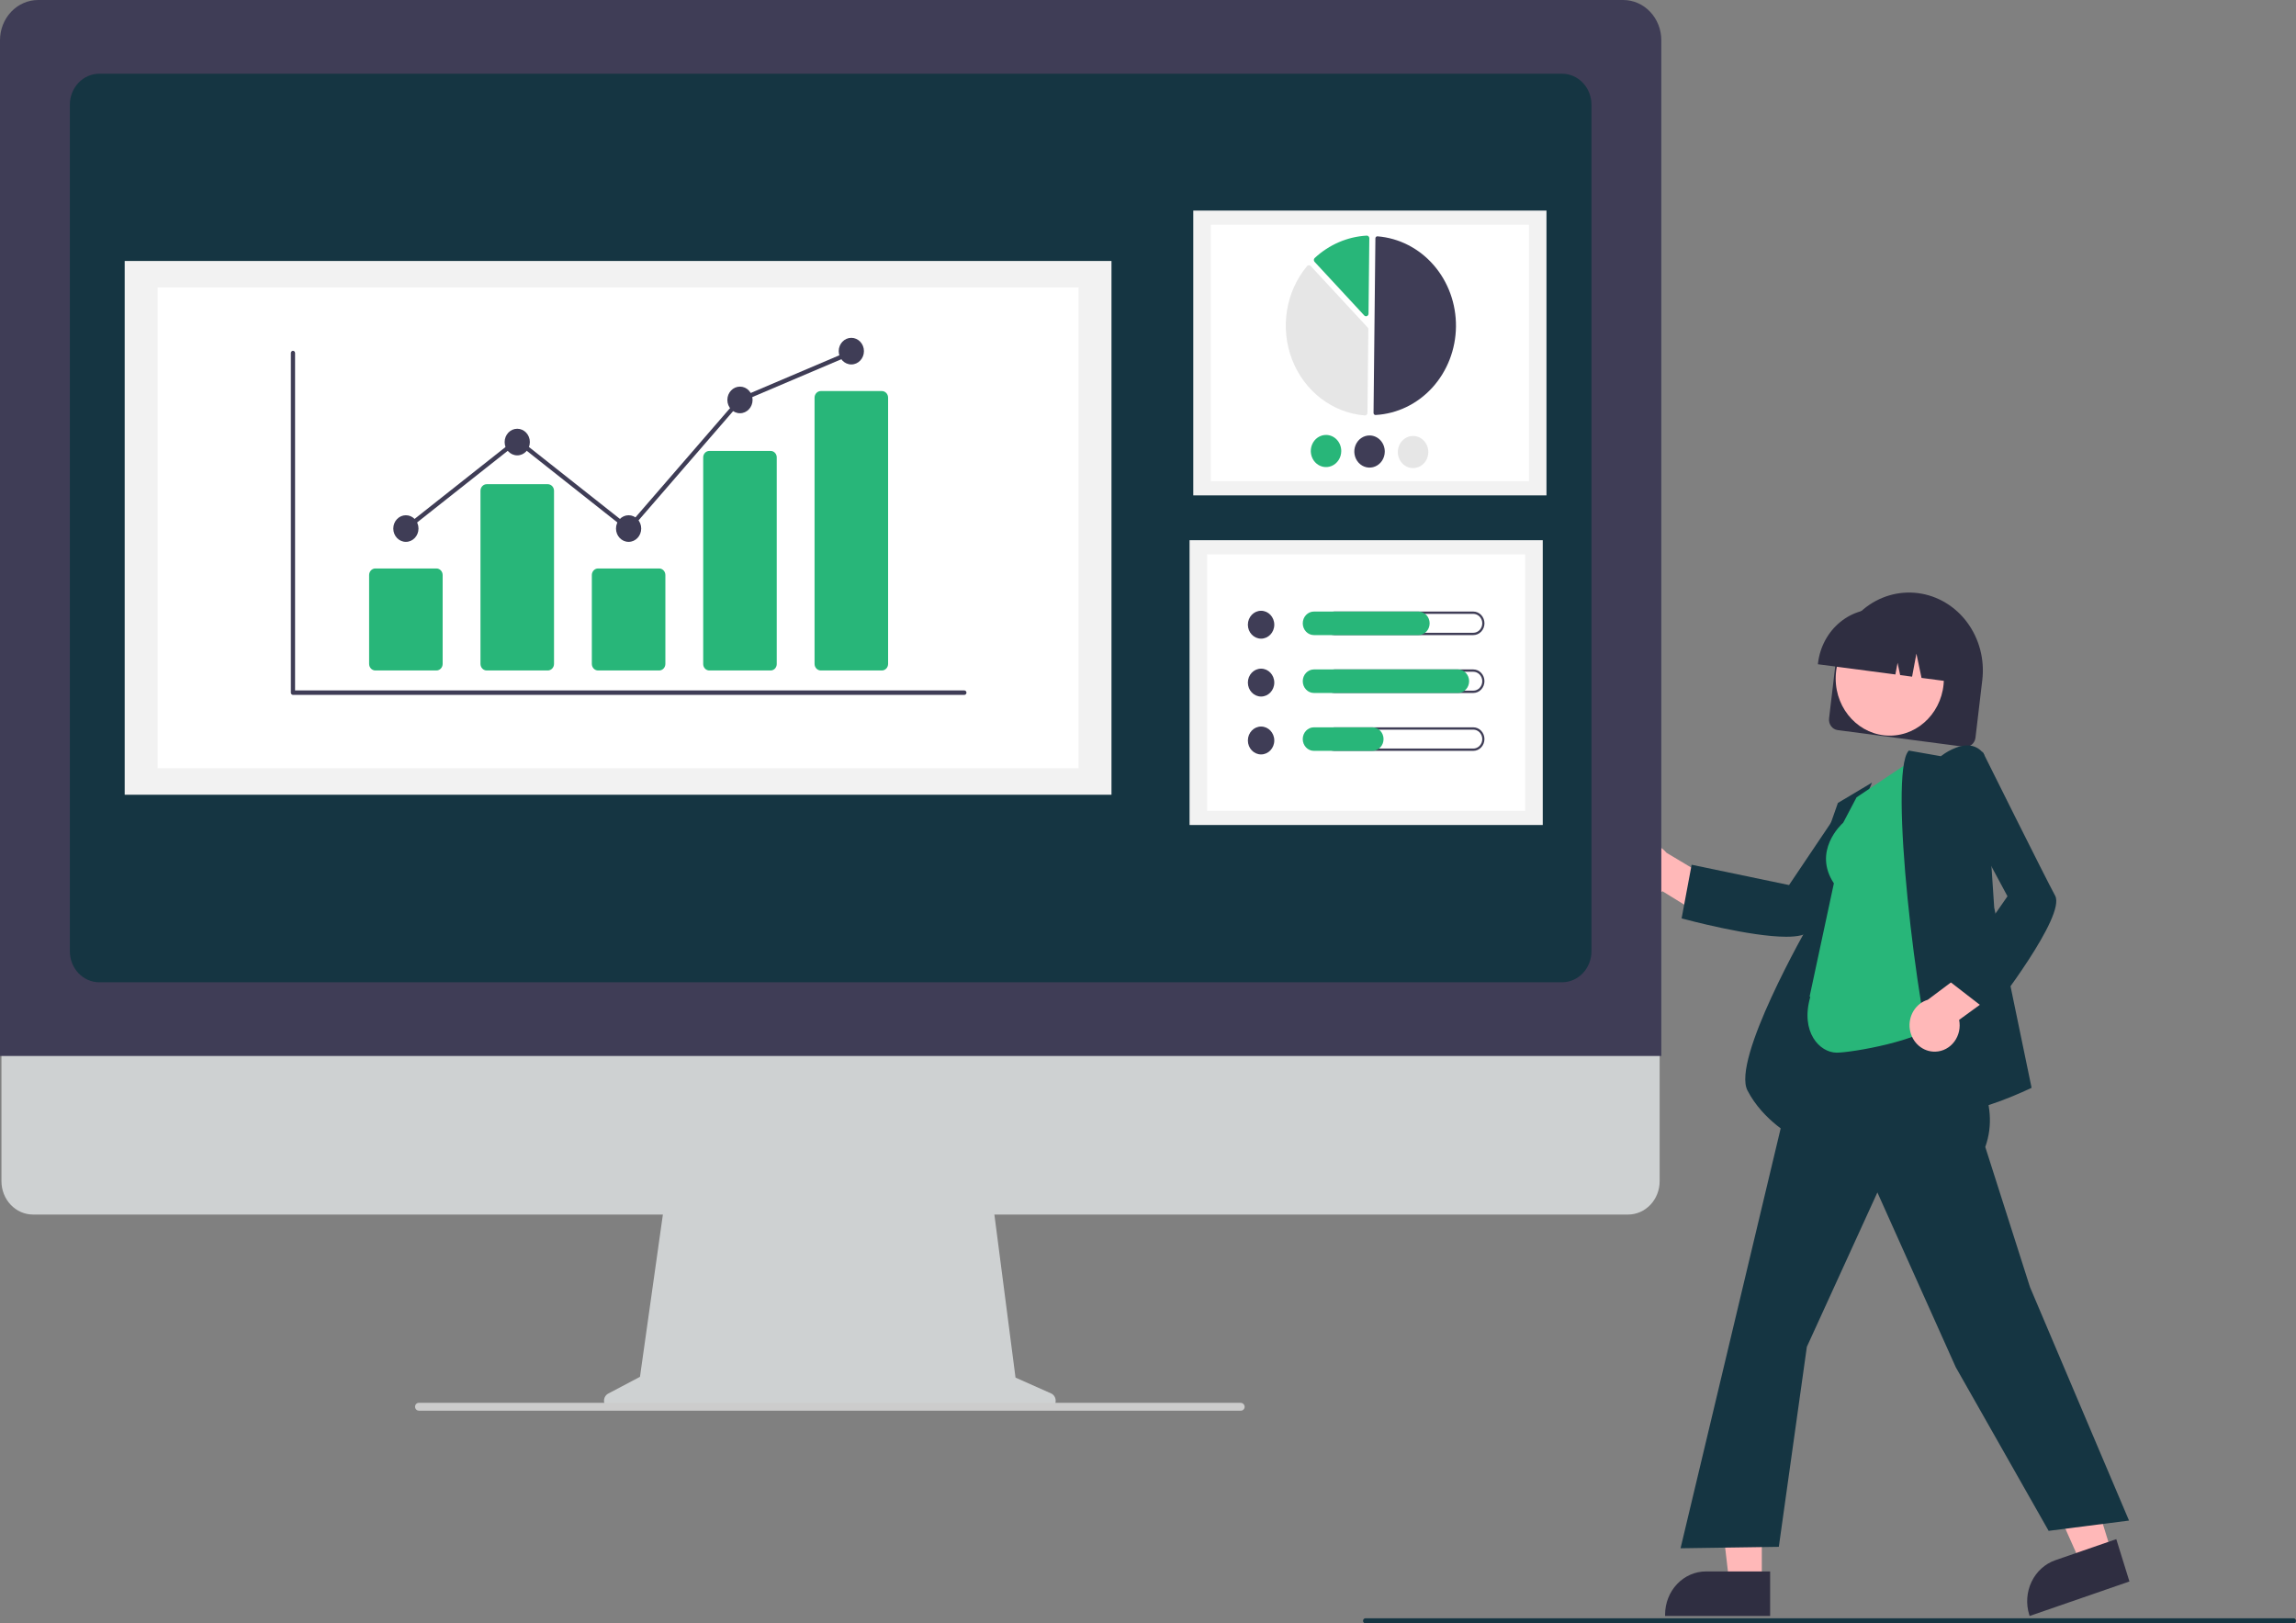<svg width="645" height="456" viewBox="0 0 645 456" fill="none" xmlns="http://www.w3.org/2000/svg">
<rect x="0" y="0" width="645" height="456" fill="#808080" stroke="none"/>
<g clip-path="url(#clip0_12_2146)">
<path d="M513.828 201.8L515.743 185.605C516.423 179.849 519.243 174.614 523.58 171.052C527.918 167.49 533.419 165.892 538.873 166.61C544.327 167.328 549.288 170.303 552.663 174.881C556.039 179.459 557.553 185.264 556.872 191.02L554.958 207.215C554.866 207.988 554.487 208.691 553.904 209.169C553.322 209.647 552.583 209.862 551.851 209.767L516.246 205.079C515.514 204.982 514.848 204.582 514.395 203.967C513.941 203.352 513.738 202.573 513.828 201.8Z" fill="#2F2E41"/>
<path d="M530.883 206.632C539.275 206.632 546.077 199.453 546.077 190.597C546.077 181.742 539.275 174.563 530.883 174.563C522.491 174.563 515.689 181.742 515.689 190.597C515.689 199.453 522.491 206.632 530.883 206.632Z" fill="#FFB8B8"/>
<path d="M510.724 186.26C511.267 181.709 513.499 177.571 516.929 174.754C520.359 171.937 524.708 170.671 529.022 171.234L532.091 171.638C536.403 172.211 540.324 174.566 542.994 178.186C545.663 181.806 546.862 186.395 546.329 190.947L546.291 191.271L539.804 190.417L538.365 183.588L537.149 190.068L533.797 189.626L533.071 186.181L532.458 189.45L510.686 186.584L510.724 186.26Z" fill="#2F2E41"/>
<path d="M456.569 247.795C457.033 248.758 457.692 249.601 458.498 250.265C459.305 250.93 460.24 251.399 461.237 251.641C462.234 251.883 463.269 251.892 464.27 251.666C465.27 251.44 466.212 250.985 467.028 250.334L480.828 258.865L487.787 251.279L468.137 239.52C467.009 238.146 465.443 237.256 463.735 237.019C462.027 236.783 460.296 237.215 458.87 238.235C457.444 239.255 456.422 240.792 455.998 242.554C455.574 244.316 455.777 246.181 456.569 247.795Z" fill="#FFB8B8"/>
<path d="M501.799 263.125C491.62 263.125 473.707 258.316 472.715 258.048L472.402 257.963L475.221 242.9L502.581 248.603L517.445 226.514L534.51 224.683L534.034 225.345C533.812 225.653 511.814 256.212 508.391 261.338C507.527 262.632 505.059 263.125 501.799 263.125Z" fill="#153542"/>
<path d="M504.528 319.662L504.121 319.457C504.034 319.413 495.386 314.974 490.906 306.307C486.448 297.681 507.318 261.091 508.778 258.552L508.799 246.932L516.307 225.541L525.882 219.83L517.661 240.072L504.528 319.662Z" fill="#153542"/>
<path d="M494.936 444.555L485.786 444.554L481.432 407.306L494.938 407.307L494.936 444.555Z" fill="#FFB8B8"/>
<path d="M497.27 453.916L467.764 453.915V453.521C467.764 450.306 468.974 447.224 471.128 444.951C473.281 442.678 476.202 441.401 479.248 441.401H479.249L497.27 441.402L497.27 453.916Z" fill="#2F2E41"/>
<path d="M593.227 436.092L584.532 439.099L569.404 405.133L582.238 400.695L593.227 436.092Z" fill="#FFB8B8"/>
<path d="M598.207 444.221L570.168 453.916L570.051 453.541C569.103 450.487 569.343 447.16 570.719 444.292C572.096 441.425 574.495 439.252 577.389 438.25L577.39 438.25L594.515 432.329L598.207 444.221Z" fill="#2F2E41"/>
<path d="M575.51 430.002L549.423 384.043L527.402 334.942L507.585 378.315L499.713 434.49L472.105 434.895L472.214 434.44L514.462 257.286L547.55 262.503L546.044 285.551L546.941 286.897C554.416 298.103 562.144 309.689 557.711 322.178L570.277 361.551L598.092 427.114L575.51 430.002Z" fill="#153542"/>
<path d="M515.974 295.68C511.18 295.68 505.709 289.903 508.547 280.04L508.364 279.899L515.18 248.119C509.231 239.141 517.074 231.732 517.809 231.07L521.553 223.959L538.07 212.904L546.428 286.185L546.304 286.309C540.268 292.404 519.996 295.68 515.974 295.68Z" fill="#28B679"/>
<path d="M549.802 312.216C549.146 312.227 548.49 312.154 547.851 311.998C547.208 311.828 546.168 310.965 544.561 305.443C538.172 283.491 530.629 217.44 536.109 210.977L536.235 210.829L545.233 212.411C545.981 211.829 549.906 208.937 553.528 209.44C554.273 209.539 554.992 209.799 555.639 210.202C556.286 210.606 556.847 211.145 557.289 211.787L557.351 211.872L560.218 254.909L570.719 305.555L570.468 305.675C569.857 305.968 556.743 312.216 549.802 312.216Z" fill="#153542"/>
<path d="M543.751 295.395C544.773 295.359 545.776 295.087 546.688 294.598C547.6 294.109 548.4 293.414 549.03 292.564C549.661 291.713 550.107 290.727 550.337 289.675C550.567 288.623 550.576 287.53 550.363 286.474L563.535 276.9L559.974 267.034L541.552 280.83C539.895 281.326 538.467 282.445 537.54 283.978C536.613 285.51 536.25 287.348 536.521 289.143C536.792 290.938 537.678 292.566 539.01 293.719C540.343 294.871 542.029 295.468 543.751 295.395Z" fill="#FFB8B8"/>
<path d="M559.188 284.572L547.455 275.492L563.948 251.758L551.292 228.188L556.954 211.101L557.32 211.837C557.49 212.18 574.392 246.159 577.341 251.605C580.408 257.269 560.253 283.207 559.394 284.308L559.188 284.572Z" fill="#153542"/>
<path d="M295.268 391.392L285.283 386.955L278.433 334.128H187.21L179.785 386.739L170.851 391.453C170.424 391.679 170.081 392.05 169.878 392.507C169.676 392.964 169.625 393.479 169.735 393.97C169.845 394.461 170.109 394.898 170.483 395.211C170.858 395.524 171.322 395.694 171.8 395.694H294.445C294.935 395.694 295.41 395.516 295.789 395.188C296.168 394.861 296.428 394.405 296.525 393.899C296.622 393.392 296.55 392.866 296.321 392.409C296.092 391.952 295.72 391.593 295.268 391.392Z" fill="#CED1D2"/>
<path d="M457.377 341.157H9.267C6.916 341.151 4.663 340.161 3.002 338.405C1.342 336.649 0.409 334.269 0.409 331.788V265.104H466.235V331.788C466.235 334.269 465.302 336.649 463.642 338.405C461.981 340.161 459.728 341.151 457.377 341.157Z" fill="#CED1D2"/>
<path d="M466.703 296.62H0V11.294C0.003 8.3 1.132 5.429 3.138 3.312C5.145 1.194 7.865 0.003 10.702 7.62939e-06H456.001C458.838 0.003 461.559 1.194 463.565 3.312C465.571 5.429 466.7 8.3 466.703 11.294V296.62Z" fill="#3F3D56"/>
<path d="M438.829 275.911H27.874C25.687 275.909 23.59 274.991 22.043 273.358C20.496 271.726 19.626 269.513 19.623 267.204V29.416C19.626 27.107 20.496 24.894 22.043 23.262C23.59 21.629 25.687 20.711 27.874 20.709H438.829C441.017 20.711 443.114 21.629 444.661 23.262C446.207 24.894 447.077 27.107 447.08 29.416V267.204C447.077 269.513 446.207 271.726 444.66 273.358C443.114 274.991 441.017 275.909 438.829 275.911Z" fill="#153542"/>
<path d="M348.604 396.246H117.683C117.446 396.251 117.215 396.173 117.024 396.025C116.834 395.877 116.695 395.667 116.63 395.427C116.589 395.264 116.584 395.093 116.616 394.927C116.648 394.761 116.715 394.606 116.812 394.472C116.91 394.338 117.036 394.23 117.179 394.155C117.323 394.08 117.481 394.041 117.641 394.041H348.519C348.768 394.032 349.013 394.112 349.214 394.269C349.415 394.425 349.56 394.649 349.625 394.903C349.658 395.064 349.658 395.232 349.622 395.392C349.587 395.553 349.517 395.704 349.419 395.833C349.321 395.961 349.197 396.065 349.056 396.137C348.915 396.208 348.761 396.245 348.604 396.246Z" fill="#CCCCCC"/>
<path d="M434.442 59.152H335.219V139.148H434.442V59.152Z" fill="#F2F2F2"/>
<path d="M429.512 63.127H340.149V135.173H429.512V63.127Z" fill="white"/>
<path d="M386.4 116.567C386.411 116.567 386.423 116.567 386.435 116.566C392.484 116.232 398.186 113.479 402.38 108.868C406.574 104.256 408.947 98.131 409.015 91.739C409.082 85.347 406.841 79.168 402.745 74.458C398.65 69.748 393.009 66.861 386.968 66.384C386.893 66.378 386.818 66.388 386.748 66.414C386.677 66.44 386.612 66.481 386.557 66.534C386.502 66.587 386.458 66.651 386.428 66.723C386.397 66.794 386.382 66.872 386.381 66.95L385.86 115.986C385.859 116.139 385.915 116.285 386.016 116.394C386.117 116.503 386.255 116.565 386.4 116.567Z" fill="#3F3D56"/>
<path d="M367.714 74.493C367.9 74.495 368.077 74.575 368.207 74.715L384.203 91.978C384.267 92.047 384.318 92.129 384.352 92.219C384.386 92.309 384.403 92.405 384.402 92.502L384.153 115.966C384.152 116.067 384.132 116.166 384.093 116.258C384.054 116.35 383.997 116.433 383.927 116.5C383.856 116.569 383.773 116.622 383.682 116.655C383.591 116.688 383.495 116.701 383.399 116.694C378.951 116.342 374.685 114.689 371.078 111.92C367.472 109.15 364.669 105.375 362.984 101.017C361.299 96.659 360.8 91.891 361.541 87.25C362.282 82.609 364.236 78.277 367.181 74.743C367.245 74.667 367.323 74.605 367.41 74.562C367.497 74.519 367.592 74.496 367.688 74.493C367.697 74.493 367.705 74.493 367.714 74.493Z" fill="#E6E6E6"/>
<path d="M383.98 66.184C384.159 66.186 384.33 66.26 384.459 66.39C384.528 66.46 384.583 66.543 384.62 66.636C384.657 66.729 384.675 66.829 384.674 66.93L384.449 88.101C384.447 88.247 384.405 88.388 384.327 88.509C384.249 88.629 384.139 88.722 384.01 88.777C383.882 88.831 383.742 88.844 383.606 88.814C383.471 88.784 383.348 88.712 383.251 88.608L369.292 73.543C369.226 73.471 369.174 73.386 369.14 73.293C369.106 73.199 369.09 73.1 369.093 72.999C369.097 72.9 369.12 72.801 369.16 72.711C369.201 72.62 369.259 72.539 369.33 72.473C373.389 68.702 378.536 66.486 383.937 66.184C383.951 66.184 383.966 66.183 383.98 66.184Z" fill="#28B679"/>
<path d="M376.789 126.735C376.78 127.629 376.519 128.499 376.041 129.236C375.563 129.973 374.889 130.544 374.103 130.876C373.318 131.209 372.456 131.288 371.628 131.104C370.8 130.92 370.042 130.481 369.45 129.842C368.859 129.203 368.46 128.394 368.304 127.516C368.148 126.638 368.243 125.731 368.575 124.91C368.908 124.089 369.464 123.39 370.173 122.902C370.882 122.414 371.712 122.159 372.558 122.169C373.693 122.184 374.775 122.673 375.568 123.529C376.362 124.385 376.801 125.538 376.789 126.735Z" fill="#28B679"/>
<path d="M389.015 126.88C389.006 127.773 388.745 128.643 388.267 129.38C387.789 130.117 387.115 130.688 386.329 131.021C385.544 131.353 384.682 131.433 383.854 131.248C383.026 131.064 382.268 130.625 381.676 129.987C381.085 129.348 380.686 128.539 380.53 127.661C380.374 126.783 380.468 125.876 380.801 125.055C381.134 124.233 381.69 123.534 382.399 123.047C383.108 122.559 383.938 122.304 384.784 122.314C385.918 122.328 387.001 122.818 387.794 123.674C388.587 124.53 389.026 125.683 389.015 126.88Z" fill="#3F3D56"/>
<path d="M401.241 127.025C401.232 127.918 400.971 128.788 400.493 129.525C400.015 130.262 399.341 130.833 398.555 131.165C397.77 131.498 396.908 131.577 396.08 131.393C395.252 131.209 394.494 130.77 393.902 130.131C393.311 129.493 392.912 128.683 392.756 127.805C392.6 126.927 392.694 126.021 393.027 125.199C393.36 124.378 393.916 123.679 394.625 123.191C395.333 122.703 396.164 122.448 397.01 122.458C398.144 122.473 399.227 122.962 400.02 123.818C400.813 124.674 401.252 125.827 401.241 127.025Z" fill="#E6E6E6"/>
<path d="M433.397 151.738H334.174V231.734H433.397V151.738Z" fill="#F2F2F2"/>
<path d="M428.467 155.713H339.105V227.759H428.467V155.713Z" fill="white"/>
<path d="M354.267 179.392C356.316 179.392 357.977 177.639 357.977 175.476C357.977 173.314 356.316 171.561 354.267 171.561C352.218 171.561 350.556 173.314 350.556 175.476C350.556 177.639 352.218 179.392 354.267 179.392Z" fill="#3F3D56"/>
<path d="M413.883 172.429C414.213 172.429 414.541 172.497 414.847 172.63C415.153 172.763 415.431 172.959 415.665 173.206C415.899 173.452 416.085 173.745 416.211 174.068C416.338 174.39 416.403 174.736 416.403 175.085C416.403 175.434 416.338 175.78 416.211 176.102C416.085 176.424 415.899 176.717 415.665 176.964C415.431 177.211 415.153 177.406 414.847 177.539C414.541 177.673 414.213 177.741 413.883 177.74H374.859C374.192 177.74 373.552 177.46 373.08 176.962C372.608 176.464 372.343 175.789 372.343 175.085C372.343 174.38 372.608 173.705 373.08 173.207C373.552 172.709 374.192 172.429 374.859 172.429H413.883ZM413.883 171.779H374.859C374.447 171.778 374.04 171.863 373.659 172.029C373.278 172.195 372.932 172.438 372.641 172.745C372.35 173.052 372.119 173.417 371.961 173.819C371.803 174.22 371.722 174.65 371.722 175.085C371.722 175.519 371.803 175.95 371.961 176.351C372.119 176.752 372.35 177.117 372.641 177.424C372.932 177.731 373.278 177.975 373.659 178.14C374.04 178.306 374.447 178.391 374.859 178.391H413.883C414.294 178.391 414.702 178.306 415.083 178.14C415.464 177.975 415.809 177.731 416.101 177.424C416.392 177.117 416.623 176.752 416.781 176.351C416.939 175.95 417.02 175.519 417.02 175.085C417.02 174.65 416.939 174.22 416.781 173.819C416.623 173.417 416.392 173.052 416.101 172.745C415.809 172.438 415.464 172.195 415.083 172.029C414.702 171.863 414.294 171.778 413.883 171.779Z" fill="#3F3D56"/>
<path d="M398.485 178.391H369.108C368.277 178.391 367.481 178.042 366.893 177.422C366.306 176.802 365.976 175.962 365.976 175.085C365.976 174.208 366.306 173.367 366.893 172.747C367.481 172.127 368.277 171.779 369.108 171.779H398.485C399.316 171.779 400.112 172.127 400.7 172.747C401.287 173.367 401.617 174.208 401.617 175.085C401.617 175.962 401.287 176.802 400.7 177.422C400.112 178.042 399.316 178.391 398.485 178.391Z" fill="#28B679"/>
<path d="M354.267 195.651C356.316 195.651 357.977 193.898 357.977 191.736C357.977 189.573 356.316 187.82 354.267 187.82C352.218 187.82 350.556 189.573 350.556 191.736C350.556 193.898 352.218 195.651 354.267 195.651Z" fill="#3F3D56"/>
<path d="M413.883 188.689C414.213 188.688 414.541 188.756 414.847 188.89C415.153 189.023 415.431 189.218 415.665 189.465C415.899 189.712 416.085 190.004 416.211 190.327C416.338 190.649 416.403 190.995 416.403 191.344C416.403 191.693 416.338 192.039 416.211 192.361C416.085 192.684 415.899 192.977 415.665 193.223C415.431 193.47 415.153 193.666 414.847 193.799C414.541 193.932 414.213 194 413.883 194H374.859C374.192 194 373.552 193.72 373.08 193.222C372.608 192.724 372.343 192.048 372.343 191.344C372.343 190.64 372.608 189.964 373.08 189.466C373.552 188.968 374.192 188.689 374.859 188.689H413.883ZM413.883 188.038H374.859C374.028 188.038 373.232 188.387 372.644 189.007C372.057 189.627 371.727 190.467 371.727 191.344C371.727 192.221 372.057 193.062 372.644 193.682C373.232 194.302 374.028 194.65 374.859 194.65H413.883C414.714 194.65 415.51 194.302 416.098 193.682C416.685 193.062 417.015 192.221 417.015 191.344C417.015 190.467 416.685 189.627 416.098 189.007C415.51 188.387 414.714 188.038 413.883 188.038Z" fill="#3F3D56"/>
<path d="M409.578 194.65H369.108C368.277 194.65 367.481 194.302 366.893 193.682C366.306 193.062 365.976 192.221 365.976 191.344C365.976 190.467 366.306 189.626 366.893 189.006C367.481 188.387 368.277 188.038 369.108 188.038H409.578C410.409 188.038 411.206 188.387 411.793 189.006C412.38 189.626 412.711 190.467 412.711 191.344C412.711 192.221 412.38 193.062 411.793 193.682C411.206 194.302 410.409 194.65 409.578 194.65Z" fill="#28B679"/>
<path d="M354.267 211.911C356.316 211.911 357.977 210.158 357.977 207.995C357.977 205.833 356.316 204.079 354.267 204.079C352.218 204.079 350.556 205.833 350.556 207.995C350.556 210.158 352.218 211.911 354.267 211.911Z" fill="#3F3D56"/>
<path d="M413.883 204.948C414.213 204.947 414.541 205.016 414.847 205.149C415.153 205.282 415.431 205.478 415.665 205.724C415.899 205.971 416.085 206.264 416.211 206.586C416.338 206.909 416.403 207.254 416.403 207.603C416.403 207.953 416.338 208.298 416.211 208.621C416.085 208.943 415.899 209.236 415.665 209.483C415.431 209.729 415.153 209.925 414.847 210.058C414.541 210.191 414.213 210.26 413.883 210.259H374.859C374.192 210.259 373.552 209.979 373.08 209.481C372.608 208.983 372.343 208.308 372.343 207.603C372.343 206.899 372.608 206.224 373.08 205.726C373.552 205.228 374.192 204.948 374.859 204.948H413.883ZM413.883 204.298H374.859C374.028 204.298 373.232 204.646 372.644 205.266C372.057 205.886 371.727 206.727 371.727 207.603C371.727 208.48 372.057 209.321 372.644 209.941C373.232 210.561 374.028 210.909 374.859 210.909H413.883C414.714 210.909 415.51 210.561 416.098 209.941C416.685 209.321 417.015 208.48 417.015 207.603C417.015 206.727 416.685 205.886 416.098 205.266C415.51 204.646 414.714 204.298 413.883 204.298Z" fill="#3F3D56"/>
<path d="M385.543 210.909H369.108C368.696 210.91 368.289 210.825 367.908 210.659C367.527 210.493 367.181 210.25 366.89 209.943C366.599 209.636 366.368 209.271 366.21 208.87C366.052 208.468 365.971 208.038 365.971 207.603C365.971 207.169 366.052 206.739 366.21 206.337C366.368 205.936 366.599 205.571 366.89 205.264C367.181 204.957 367.527 204.714 367.908 204.548C368.289 204.382 368.696 204.297 369.108 204.298H385.543C386.373 204.299 387.168 204.648 387.755 205.268C388.341 205.887 388.671 206.728 388.671 207.603C388.671 208.479 388.341 209.32 387.755 209.939C387.168 210.559 386.373 210.908 385.543 210.909Z" fill="#28B679"/>
<path d="M312.241 73.305H35.029V223.233H312.241V73.305Z" fill="#F2F2F2"/>
<path d="M303 80.755H44.269V215.783H303V80.755Z" fill="white"/>
<path d="M270.912 195.183H82.302C82.146 195.183 81.996 195.117 81.885 195.001C81.774 194.884 81.712 194.725 81.712 194.56V99.16C81.712 98.995 81.774 98.836 81.885 98.72C81.996 98.603 82.146 98.537 82.302 98.537C82.459 98.537 82.609 98.603 82.72 98.72C82.831 98.836 82.893 98.995 82.893 99.16V193.937H270.912C271.069 193.937 271.219 194.003 271.33 194.12C271.44 194.237 271.503 194.395 271.503 194.56C271.503 194.725 271.44 194.884 271.33 195.001C271.219 195.117 271.069 195.183 270.912 195.183Z" fill="#3F3D56"/>
<path d="M122.6 188.331H105.445C104.981 188.331 104.535 188.136 104.207 187.789C103.878 187.442 103.694 186.972 103.693 186.482V161.526C103.694 161.036 103.878 160.566 104.207 160.22C104.535 159.873 104.981 159.678 105.445 159.677H122.6C123.065 159.678 123.51 159.873 123.838 160.22C124.167 160.566 124.352 161.036 124.352 161.526V186.482C124.352 186.972 124.167 187.442 123.838 187.789C123.51 188.136 123.065 188.331 122.6 188.331Z" fill="#28B679"/>
<path d="M153.884 188.331H136.729C136.265 188.331 135.819 188.136 135.491 187.789C135.162 187.442 134.978 186.972 134.977 186.482V137.856C134.978 137.366 135.162 136.896 135.491 136.549C135.819 136.203 136.265 136.008 136.729 136.007H153.884C154.349 136.008 154.794 136.203 155.122 136.549C155.451 136.896 155.636 137.366 155.636 137.856V186.482C155.636 186.972 155.451 187.442 155.122 187.789C154.794 188.136 154.349 188.331 153.884 188.331Z" fill="#28B679"/>
<path d="M185.168 188.331H168.013C167.549 188.331 167.103 188.136 166.775 187.789C166.446 187.442 166.262 186.972 166.261 186.482V161.526C166.262 161.036 166.446 160.566 166.775 160.22C167.103 159.873 167.549 159.678 168.013 159.677H185.168C185.633 159.678 186.078 159.873 186.406 160.22C186.735 160.566 186.92 161.036 186.92 161.526V186.482C186.92 186.972 186.735 187.442 186.406 187.789C186.078 188.136 185.633 188.331 185.168 188.331Z" fill="#28B679"/>
<path d="M216.452 188.331H199.297C198.843 188.341 198.404 188.161 198.075 187.831C197.747 187.5 197.556 187.045 197.545 186.566V128.429C197.556 127.95 197.747 127.495 198.075 127.164C198.404 126.833 198.843 126.653 199.297 126.663H216.452C216.906 126.653 217.345 126.833 217.674 127.164C218.002 127.495 218.193 127.95 218.204 128.429V186.566C218.193 187.045 218.002 187.5 217.674 187.831C217.345 188.161 216.906 188.341 216.452 188.331Z" fill="#28B679"/>
<path d="M247.736 188.331H230.581C230.117 188.331 229.671 188.136 229.343 187.789C229.014 187.442 228.829 186.972 228.829 186.482V111.694C228.829 111.204 229.014 110.734 229.343 110.387C229.671 110.04 230.117 109.846 230.581 109.845H247.736C248.2 109.846 248.646 110.04 248.974 110.387C249.303 110.734 249.488 111.204 249.488 111.694V186.482C249.488 186.972 249.303 187.442 248.974 187.789C248.646 188.136 248.2 188.331 247.736 188.331Z" fill="#28B679"/>
<path d="M114.023 152.203C115.979 152.203 117.564 150.529 117.564 148.465C117.564 146.401 115.979 144.728 114.023 144.728C112.067 144.728 110.481 146.401 110.481 148.465C110.481 150.529 112.067 152.203 114.023 152.203Z" fill="#3F3D56"/>
<path d="M145.307 127.909C147.263 127.909 148.848 126.236 148.848 124.172C148.848 122.108 147.263 120.434 145.307 120.434C143.351 120.434 141.765 122.108 141.765 124.172C141.765 126.236 143.351 127.909 145.307 127.909Z" fill="#3F3D56"/>
<path d="M176.591 152.203C178.547 152.203 180.132 150.529 180.132 148.465C180.132 146.401 178.547 144.728 176.591 144.728C174.635 144.728 173.049 146.401 173.049 148.465C173.049 150.529 174.635 152.203 176.591 152.203Z" fill="#3F3D56"/>
<path d="M207.875 116.074C209.831 116.074 211.416 114.401 211.416 112.337C211.416 110.272 209.831 108.599 207.875 108.599C205.919 108.599 204.333 110.272 204.333 112.337C204.333 114.401 205.919 116.074 207.875 116.074Z" fill="#3F3D56"/>
<path d="M239.159 102.37C241.115 102.37 242.7 100.697 242.7 98.633C242.7 96.569 241.115 94.895 239.159 94.895C237.203 94.895 235.617 96.569 235.617 98.633C235.617 100.697 237.203 102.37 239.159 102.37Z" fill="#3F3D56"/>
<path d="M176.665 149.302L145.307 124.516L114.377 148.964L113.669 147.967L145.307 122.959L176.516 147.628L207.53 111.812L207.654 111.759L238.938 98.457L239.379 99.613L208.219 112.861L176.665 149.302Z" fill="#3F3D56"/>
<path d="M644.316 456H383.591C383.41 456 383.236 455.924 383.107 455.789C382.979 455.653 382.907 455.469 382.907 455.278C382.907 455.086 382.979 454.903 383.107 454.767C383.236 454.632 383.41 454.556 383.591 454.556H644.316C644.497 454.556 644.671 454.632 644.8 454.767C644.928 454.903 645 455.086 645 455.278C645 455.469 644.928 455.653 644.8 455.789C644.671 455.924 644.497 456 644.316 456Z" fill="#153542"/>
</g>
<defs>
<clipPath id="clip0_12_2146">
<rect width="645" height="456" fill="white"/>
</clipPath>
</defs>
</svg>
